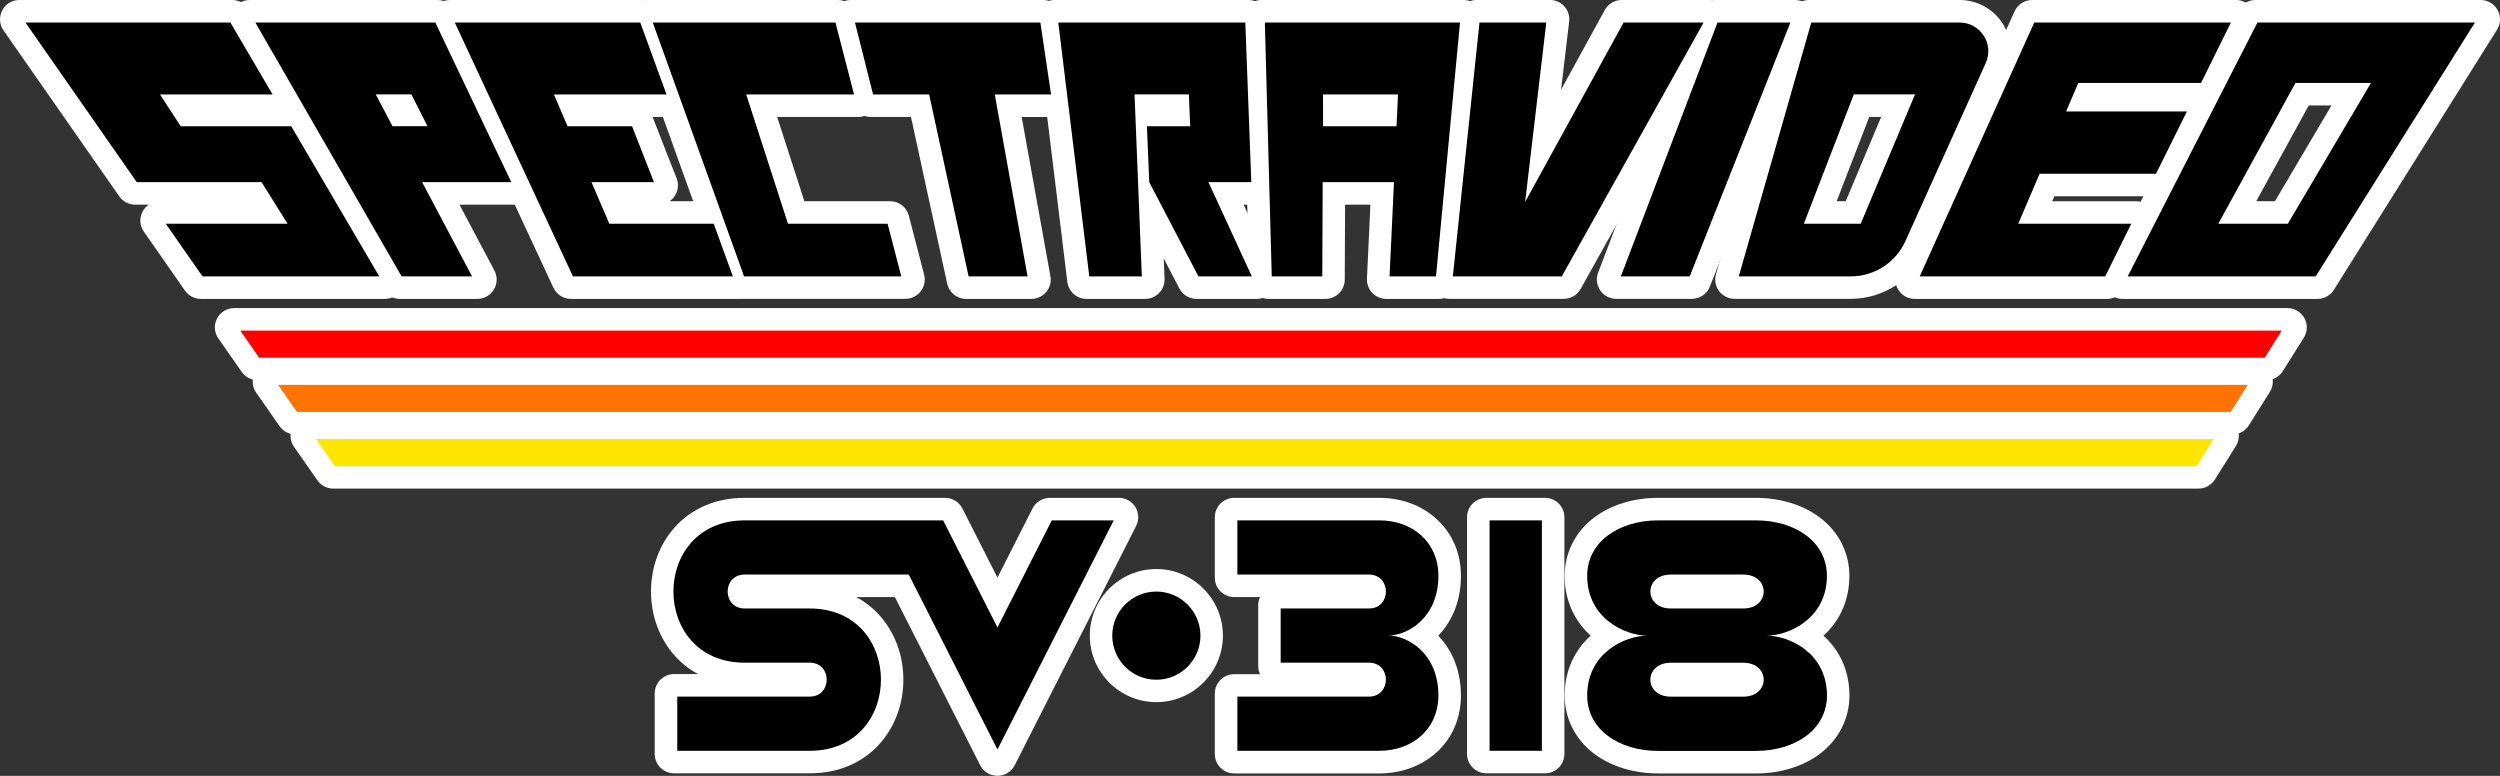 <?xml version="1.0" encoding="utf-8"?>
<!-- Generator: Adobe Illustrator 26.4.1, SVG Export Plug-In . SVG Version: 6.00 Build 0)  -->
<svg version="1.1" id="Layer_1" xmlns="http://www.w3.org/2000/svg" xmlns:xlink="http://www.w3.org/1999/xlink" x="0px" y="0px"
	 viewBox="0 0 3839 1191.4" style="enable-background:new 0 0 3839 1191.4;" xml:space="preserve">
<rect x="0" y="0" width="3839" height="1191.4" fill="#333333" stroke="none"/>
<style type="text/css">
	.st0{fill:#FFFFFF;}
	.st1{fill:#191919;}
	.st2{fill:#1A1B1A;}
	.st3{fill:#1C1C1B;}
	.st4{fill:#1D1E1C;}
	.st5{fill:#1E201D;}
	.st6{fill:#20211F;}
	.st7{fill:#212320;}
	.st8{fill:#222521;}
	.st9{fill:#242622;}
	.st10{fill:#252823;}
	.st11{fill:#262A24;}
	.st12{fill:#282C25;}
	.st13{fill:#292D26;}
	.st14{fill:#2B2F28;}
	.st15{fill:#2C3129;}
	.st16{fill:#2D322A;}
	.st17{fill:#2F342B;}
	.st18{fill:#30362C;}
	.st19{fill:#31372D;}
	.st20{fill:#33392E;}
	.st21{fill:#343B2F;}
	.st22{fill:#353C30;}
	.st23{fill:#373E32;}
	.st24{fill:#384033;}
	.st25{fill:#394134;}
	.st26{fill:#3B4335;}
	.st27{fill:#3C4536;}
	.st28{fill:#3D4637;}
	.st29{fill:#3F4838;}
	.st30{fill:#404A39;}
	.st31{fill:#414B3B;}
	.st32{fill:#434D3C;}
	.st33{fill:#444F3D;}
	.st34{fill:#45513E;}
	.st35{fill:#47523F;}
	.st36{fill:#485440;}
	.st37{fill:#495641;}
	.st38{fill:#4B5742;}
	.st39{fill:#4C5944;}
	.st40{fill:#4E5B45;}
	.st41{fill:#4F5C46;}
	.st42{fill:#505E47;}
	.st43{fill:#526048;}
	.st44{fill:#536149;}
	.st45{fill:#54634A;}
	.st46{fill:#56654B;}
	.st47{fill:#57664C;}
	.st48{fill:#58684E;}
	.st49{fill:#5A6A4F;}
	.st50{fill:#5B6B50;}
	.st51{fill:#5C6D51;}
	.st52{fill:#5E6F52;}
	.st53{fill:#5F7153;}
	.st54{fill:#607254;}
	.st55{fill:#627455;}
	.st56{fill:#637657;}
	.st57{fill:#647758;}
	.st58{fill:#667959;}
	.st59{fill:#677B5A;}
	.st60{fill:#687C5B;}
	.st61{fill:#6A7E5C;}
	.st62{fill:#6B805D;}
	.st63{fill:#6C815E;}
	.st64{fill:#6E835F;}
	.st65{fill:#6F8561;}
	.st66{fill:#718662;}
	.st67{fill:#728863;}
	.st68{fill:#738A64;}
	.st69{fill:#758B65;}
	.st70{fill:#768D66;}
	.st71{fill:#778F67;}
	.st72{fill:#799168;}
	.st73{fill:#7A926A;}
	.st74{fill:#7B946B;}
	.st75{fill:#7D966C;}
	.st76{fill:#7E976D;}
	.st77{fill:#7F996E;}
	.st78{fill:#819B6F;}
	.st79{fill:#829C70;}
	.st80{fill:#839E71;}
	.st81{fill:#85A073;}
	.st82{fill:#86A174;}
	.st83{fill:#87A375;}
	.st84{fill:#89A576;}
	.st85{fill:#8AA677;}
	.st86{fill:#8BA878;}
	.st87{fill:#8DAA79;}
	.st88{fill:#8EAB7A;}
	.st89{fill:#8FAD7B;}
	.st90{fill:#91AF7D;}
	.st91{fill:#92B07E;}
	.st92{fill:#94B27F;}
	.st93{fill:#95B480;}
	.st94{fill:#96B681;}
	.st95{fill:#98B782;}
	.st96{fill:#99B983;}
	.st97{fill:#9ABB84;}
	.st98{fill:#9CBC86;}
	.st99{fill:#9DBE87;}
	.st100{fill:#9EC088;}
	.st101{fill:#A0C189;}
	.st102{fill:#A1C38A;}
	.st103{fill:#E6E6E6;}
	.st104{fill:#FF7300;}
	.st105{fill:#FF0000;}
	.st106{fill:#FFE600;}
	.st107{fill:url(#SVGID_1_);}
	.st108{fill:url(#SVGID_00000127012421111539267590000014931834835280676012_);}
	.st109{fill:url(#SVGID_00000007391035396466161020000015602039713053645478_);}
	.st110{fill:url(#SVGID_00000029016849830999645800000009574323520454000770_);}
	.st111{fill:url(#SVGID_00000032649819488900345690000017885580532543649677_);}
	.st112{fill:url(#SVGID_00000162310673278581346120000007199436649538803880_);}
	.st113{fill:#FF0C00;}
	.st114{fill:#FFFFFF;stroke:#FFFFFF;stroke-width:29.679;stroke-linecap:round;stroke-linejoin:round;stroke-miterlimit:10;}
	.st115{fill:url(#SVGID_00000035502270078676087990000007003884698789296041_);}
	.st116{fill:url(#SVGID_00000065041643026246130890000008158924035379926702_);}
	.st117{fill:url(#SVGID_00000001657445079528942890000003426177886888146061_);}
	.st118{fill:url(#SVGID_00000024722126432001339440000009326463337391145383_);}
	.st119{fill:url(#SVGID_00000153689292848907982640000006297097915655585922_);}
	.st120{fill:url(#SVGID_00000181087449229659851130000014668226760586913453_);}
	.st121{fill:#E5E4E6;}
	.st122{fill:#E4E3E6;}
	.st123{fill:#E3E1E7;}
	.st124{fill:#E1E0E7;}
	.st125{fill:#E0DEE7;}
	.st126{fill:#DFDDE7;}
	.st127{fill:#DEDBE8;}
	.st128{fill:#DDDAE8;}
	.st129{fill:#DCD8E8;}
	.st130{fill:#DBD7E8;}
	.st131{fill:#D9D5E9;}
	.st132{fill:#D8D4E9;}
	.st133{fill:#D7D2E9;}
	.st134{fill:#D6D1E9;}
	.st135{fill:#D5CFEA;}
	.st136{fill:#D4CEEA;}
	.st137{fill:#D3CCEA;}
	.st138{fill:#D2CBEA;}
	.st139{fill:#D0C9EB;}
	.st140{fill:#CFC8EB;}
	.st141{fill:#CEC6EB;}
	.st142{fill:#CDC5EB;}
	.st143{fill:#CCC3EC;}
	.st144{fill:#CBC2EC;}
	.st145{fill:#CAC0EC;}
	.st146{fill:#C8BFEC;}
	.st147{fill:#C7BDED;}
	.st148{fill:#C6BCED;}
	.st149{fill:#C5BAED;}
	.st150{fill:#C4B9ED;}
	.st151{fill:#C3B7EE;}
	.st152{fill:#C2B6EE;}
	.st153{fill:#C0B4EE;}
	.st154{fill:#BFB2EE;}
	.st155{fill:#BEB1EF;}
	.st156{fill:#BDAFEF;}
	.st157{fill:#BCAEEF;}
	.st158{fill:#BBACEF;}
	.st159{fill:#BAABF0;}
	.st160{fill:#B8A9F0;}
	.st161{fill:#B7A8F0;}
	.st162{fill:#B6A6F0;}
	.st163{fill:#B5A5F1;}
	.st164{fill:#B4A3F1;}
	.st165{fill:#B3A2F1;}
	.st166{fill:#B2A0F1;}
	.st167{fill:#B09FF2;}
	.st168{fill:#AF9DF2;}
	.st169{fill:#AE9CF2;}
	.st170{fill:#AD9AF2;}
	.st171{fill:#AC99F3;}
	.st172{fill:#AB97F3;}
	.st173{fill:#AA96F3;}
	.st174{fill:#A994F3;}
	.st175{fill:#A793F4;}
	.st176{fill:#A691F4;}
	.st177{fill:#A590F4;}
	.st178{fill:#A48EF4;}
	.st179{fill:#A38DF5;}
	.st180{fill:#A28BF5;}
	.st181{fill:#A18AF5;}
	.st182{fill:#9F88F5;}
	.st183{fill:#9E87F6;}
	.st184{fill:#9D85F6;}
	.st185{fill:#9C84F6;}
	.st186{fill:#9B82F6;}
	.st187{fill:#9A81F7;}
	.st188{fill:#997FF7;}
	.st189{fill:#977DF7;}
	.st190{fill:#967CF7;}
	.st191{fill:#957AF8;}
	.st192{fill:#9479F8;}
	.st193{fill:#9377F8;}
	.st194{fill:#9276F8;}
	.st195{fill:#9174F9;}
	.st196{fill:#8F73F9;}
	.st197{fill:#8E71F9;}
	.st198{fill:#8D70F9;}
	.st199{fill:#8C6EFA;}
	.st200{fill:#8B6DFA;}
	.st201{fill:#8A6BFA;}
	.st202{fill:#896AFA;}
	.st203{fill:#8768FB;}
	.st204{fill:#8667FB;}
	.st205{fill:#8565FB;}
	.st206{fill:#8464FB;}
	.st207{fill:#8362FC;}
	.st208{fill:#8261FC;}
	.st209{fill:#815FFC;}
	.st210{fill:#805EFC;}
	.st211{fill:#7E5CFD;}
	.st212{fill:#7D5BFD;}
	.st213{fill:#7C59FD;}
	.st214{fill:#7B58FD;}
	.st215{fill:#7A56FE;}
	.st216{fill:#7955FE;}
	.st217{fill:#7853FE;}
	.st218{fill:#7652FE;}
	.st219{fill:#7550FF;}
	.st220{fill:#744FFF;}
	.st221{fill:#734DFF;}
	.st222{fill:url(#SVGID_00000163048185730542820060000009977379820270007981_);}
	.st223{fill:url(#SVGID_00000159442300059433655240000016473537451802984613_);}
	.st224{fill:url(#SVGID_00000056398046005294305960000010794213896171329929_);}
	.st225{fill:url(#SVGID_00000170985484596055678370000011009938032282398110_);}
	.st226{fill:url(#SVGID_00000155855186456615576210000014208581793582693546_);}
	.st227{fill:url(#SVGID_00000147202602976191453520000006737171668365867922_);}
	.st228{fill:url(#SVGID_00000112604796593762683310000006964628429377447871_);}
	.st229{fill:url(#SVGID_00000183237757373790239210000017623090927253875097_);}
	.st230{fill:url(#SVGID_00000170267176814247108830000001749039562597346182_);}
	.st231{fill:url(#SVGID_00000138567706186232658650000007696138425497819541_);}
	.st232{fill:url(#SVGID_00000098925676456533970790000012082008232915632525_);}
	.st233{fill:url(#SVGID_00000140004329454892435870000015601136168462911660_);}
	.st234{fill:#FFFFFF;stroke:#FFFFFF;stroke-width:29.614;stroke-linecap:round;stroke-linejoin:round;stroke-miterlimit:10;}
</style>
<g>
	<g>
		<g>
			<g>
				<path class="st0" d="M1775.7,1063.4c-48.2,0-87.4-39.2-87.4-87.4c0-48.2,39.2-87.4,87.4-87.4c48.2,0,87.4,39.2,87.4,87.4
					C1863.1,1024.2,1823.8,1063.4,1775.7,1063.4z"/>
				<path class="st0" d="M1775.7,903.5c40,0,72.6,32.5,72.6,72.6c0,40-32.5,72.6-72.6,72.6c-40,0-72.6-32.5-72.6-72.6
					C1703.1,936,1735.6,903.5,1775.7,903.5 M1775.7,873.8c-56.4,0-102.2,45.9-102.2,102.2c0,56.4,45.9,102.2,102.2,102.2
					c56.4,0,102.2-45.9,102.2-102.2C1877.9,919.7,1832,873.8,1775.7,873.8L1775.7,873.8z"/>
			</g>
			<path class="st114" d="M1775.7,908.4c37.4,0,67.7,30.3,67.7,67.7c0,37.4-30.3,67.7-67.7,67.7c-37.4,0-67.7-30.3-67.7-67.7
				C1708,938.7,1738.3,908.4,1775.7,908.4 M1775.7,898.6c-42.7,0-77.5,34.7-77.5,77.5c0,42.7,34.7,77.5,77.5,77.5
				c42.7,0,77.5-34.7,77.5-77.5C1853.1,933.3,1818.4,898.6,1775.7,898.6L1775.7,898.6z"/>
		</g>
		<g>
			<g>
				<path class="st0" d="M1531.7,1176.5c-5.6,0-10.7-3.1-13.2-8.1L1383.3,902h-239.9c-6.3,0-6.3,4.4-6.3,6.3c0,2.1,0,6.3,6.3,6.3
					h100c39.6,0,73,14.1,96.7,40.8c20.8,23.4,32.3,54.8,32.3,88.2c0,33.5-11.5,64.8-32.3,88.2c-23.7,26.7-57.1,40.8-96.7,40.8
					h-208.4c-8.2,0-14.8-6.6-14.8-14.8v-93c0-8.2,6.6-14.8,14.8-14.8h208.4c6.3,0,6.3-4.4,6.3-6.3s0-6.3-6.3-6.3h-100
					c-39.6,0-73-14.1-96.7-40.8c-20.8-23.4-32.3-54.8-32.3-88.2c0-33.5,11.5-64.8,32.3-88.2c23.7-26.7,57.1-40.8,96.7-40.8h307.9
					c5.6,0,10.7,3.1,13.2,8.1l67.2,132.4l67.2-132.4c2.5-5,7.6-8.1,13.2-8.1h106.1c5.2,0,9.9,2.7,12.6,7.1c2.7,4.4,2.9,9.9,0.6,14.5
					l-186.5,367.5C1542.4,1173.4,1537.3,1176.5,1531.7,1176.5z"/>
				<path class="st0" d="M1718.2,794.2L1718.2,794.2 M1718.2,794.2l-186.5,367.5l-139.3-274.5h-249c-10.5,0-21.2,6.5-21.2,21.2
					c0,14.6,10.6,21.2,21.2,21.2h100c35.2,0,64.8,12.4,85.6,35.8c18.4,20.7,28.6,48.5,28.6,78.4c0,29.8-10.1,57.7-28.6,78.4
					c-20.8,23.4-50.4,35.8-85.6,35.8h-208.4v-93h208.4c10.5,0,21.2-6.5,21.2-21.2c0-14.6-10.6-21.2-21.2-21.2h-100
					c-35.2,0-64.8-12.4-85.6-35.8c-18.4-20.7-28.6-48.5-28.6-78.4c0-29.8,10.1-57.7,28.6-78.4c20.8-23.4,50.4-35.8,85.6-35.8h307.9
					l80.4,158.5l80.4-158.5H1718.2 M1718.2,764.5L1718.2,764.5h-106.1c-11.2,0-21.4,6.3-26.5,16.2l-53.9,106.3l-53.9-106.3
					c-5.1-10-15.3-16.2-26.5-16.2h-307.9c-21.5,0-41.5,3.8-59.6,11.4c-18.6,7.8-34.8,19.3-48.1,34.3c-23.2,26.2-36,61-36,98.1
					c0,37.1,12.8,71.9,36,98.1c10.4,11.7,22.6,21.4,36.3,28.7h-36.9c-16.4,0-29.7,13.3-29.7,29.7v93c0,16.4,13.3,29.7,29.7,29.7
					h208.4c21.5,0,41.5-3.8,59.6-11.4c18.6-7.8,34.8-19.3,48.1-34.3c23.2-26.2,36-61,36-98.1c0-37.1-12.8-71.9-36-98.1
					c-10.4-11.7-22.6-21.4-36.3-28.7h59.3l131,258.2c5.1,10,15.3,16.2,26.5,16.2c11.2,0,21.4-6.3,26.5-16.2l186.2-366.9
					c2.2-4.2,3.5-9,3.5-14C1747.9,777.8,1734.6,764.5,1718.2,764.5L1718.2,764.5z M1718.2,823.9L1718.2,823.9L1718.2,823.9
					L1718.2,823.9z"/>
			</g>
			<path class="st114" d="M1710.2,799.1l-138.7,273.4l-39.8,78.4l-47.5-93.7l-88.7-174.9H1311h-22.6h-145c-34.8,0-34.8,52.1,0,52.1
				h100c145.7,0,145.7,218.5,0,218.5H1040v-83.2h203.5c34.8,0,34.8-52.1,0-52.1h-100c-145.7,0-145.7-218.5,0-218.5h139.2h22.6h143.1
				l83.4,164.4l83.4-164.4H1710.2 M1726.2,789.3h-16h-95.1h-6l-2.7,5.4l-74.7,147.2L1457,794.7l-2.7-5.4h-6h-143.1h-22.6h-139.2
				c-36.6,0-67.5,12.9-89.3,37.4c-19.2,21.6-29.8,50.6-29.8,81.6s10.6,60,29.8,81.6c21.8,24.5,52.6,37.4,89.3,37.4h100
				c5.2,0,9.4,1.6,12.2,4.9c2.6,2.9,4,7.1,4,11.4c0,7.5-4.3,16.3-16.3,16.3H1040h-9.8v9.8v83.2v9.8h9.8h203.5
				c36.6,0,67.5-12.9,89.3-37.4c19.2-21.6,29.8-50.6,29.8-81.6c0-31-10.6-60-29.8-81.6c-21.8-24.5-52.6-37.4-89.3-37.4h-100
				c-12,0-16.3-8.8-16.3-16.3c0-7.5,4.3-16.3,16.3-16.3h145h22.6h78.4l86,169.5l47.5,93.7l8.7,17.2l8.7-17.2l39.8-78.4l138.7-273.4
				L1726.2,789.3L1726.2,789.3z"/>
		</g>
		<g>
			<g>
				<path class="st0" d="M1895.2,1172.7c-8.2,0-14.8-6.6-14.8-14.8v-93c0-8.2,6.6-14.8,14.8-14.8h206.9c6.3,0,6.3-4.4,6.3-6.3
					c0-1.9,0-6.3-6.3-6.3h-140.4c-8.2,0-14.8-6.6-14.8-14.8v-93c0-8.2,6.6-14.8,14.8-14.8h140.4c2.3,0,3.9-0.5,4.8-1.5
					c1-1.1,1.5-2.8,1.5-4.8c0-6.3-4.4-6.3-6.3-6.3h-206.9c-8.2,0-14.8-6.6-14.8-14.8v-93c0-8.2,6.6-14.8,14.8-14.8h223.2
					c29.6,0,56.9,9.9,77,27.9c21.7,19.4,33.2,46,33.2,76.9c0,43.5-18.4,70.1-33.9,84.7c-2.7,2.5-5.5,4.9-8.3,7.1
					c2.9,2.2,5.7,4.6,8.3,7.1c15.4,14.6,33.9,41.2,33.9,84.7c0,30.9-11.5,57.5-33.2,76.9c-20.1,18-47.4,27.9-77,27.9H1895.2z"/>
				<path class="st0" d="M2118.4,794.2c25.9,0,49.7,8.6,67.1,24.1c18.5,16.6,28.2,39.3,28.2,65.9c0,38.3-15.9,61.3-29.2,74
					c-9,8.5-18.9,14.3-28.3,17.9c9.3,3.6,19.2,9.3,28.3,17.9c13.3,12.6,29.2,35.7,29.2,74c0,26.5-9.8,49.3-28.2,65.9
					c-17.3,15.5-41.2,24.1-67.1,24.1h-223.2v-93h206.9c10.5,0,21.2-6.5,21.2-21.2c0-14.6-10.6-21.2-21.2-21.2h-140.4v-93h140.4
					c6.6,0,12.1-2.2,15.9-6.5c3.4-3.8,5.3-9,5.3-14.7c0-10.5-6.5-21.2-21.2-21.2h-206.9v-93H2118.4 M2118.4,764.5h-223.2
					c-16.4,0-29.7,13.3-29.7,29.7v93c0,16.4,13.3,29.7,29.7,29.7h39.7c-1.8,3.8-2.8,8.1-2.8,12.7v93c0,4.5,1,8.8,2.8,12.7h-39.7
					c-16.4,0-29.7,13.3-29.7,29.7v93c0,16.4,13.3,29.7,29.7,29.7h223.2c33.2,0,64.1-11.3,86.9-31.7c12.4-11.1,22-24.5,28.5-39.6
					c6.4-14.8,9.6-31.1,9.6-48.4c0-21.6-4.2-41.4-12.4-59.1c-5.7-12.2-13.2-23.2-22.4-32.7c9.2-9.5,16.7-20.5,22.4-32.7
					c8.2-17.7,12.4-37.6,12.4-59.1c0-17.2-3.2-33.5-9.6-48.4c-6.5-15.1-16.1-28.5-28.5-39.6C2182.5,775.8,2151.6,764.5,2118.4,764.5
					L2118.4,764.5z"/>
			</g>
			<path class="st114" d="M2118.4,799.1c49.6,0,90.4,32.6,90.4,85.1c0,65.3-48.2,91.9-76.8,91.9c28.6,0,76.8,26.6,76.8,91.9
				c0,52.5-40.8,85.1-90.4,85.1c-4.7,0-218.3,0-218.3,0v-83.2h202c34.8,0,34.8-52.1,0-52.1c-12.1,0-135.5,0-135.5,0v-83.2
				c0,0,116.5,0,135.5,0c34.8,0,34.8-52.1,0-52.1h-202v-83.2C1900.1,799.1,2116.5,799.1,2118.4,799.1 M2118.4,789.3h-218.3h-9.8v9.8
				v83.2v9.8h9.8h202c12,0,16.3,8.8,16.3,16.3c0,7.5-4.3,16.3-16.3,16.3h-135.5h-9.8v9.8v83.2v9.8h9.8h135.5c5.2,0,9.4,1.6,12.2,4.9
				c2.6,2.9,4,7,4,11.4c0,7.5-4.3,16.3-16.3,16.3h-202h-9.8v9.8v83.2v9.8h9.8h218.3c27.1,0,52.1-9,70.3-25.3
				c9.4-8.5,16.8-18.6,21.9-30.1c5.3-12,8-25.3,8-39.4c0-40-16.7-64.2-30.8-77.5c-6-5.7-12.8-10.5-19.9-14.3
				c7.2-3.8,14-8.7,19.9-14.3c14-13.3,30.8-37.5,30.8-77.5c0-14.1-2.7-27.4-8-39.4c-5.1-11.5-12.4-21.7-21.9-30.1
				C2170.5,798.3,2145.5,789.3,2118.4,789.3L2118.4,789.3z"/>
		</g>
		<g>
			<g>
				<path class="st0" d="M2546.2,1172.7c-34,0-65.4-9.5-88.6-26.8c-25.8-19.2-40-46.9-40-78c0-44.5,22.2-71.3,40.9-85.9
					c2.7-2.1,5.4-4.1,8.2-5.9c-2.8-1.9-5.6-3.8-8.2-5.9c-18.7-14.7-40.9-41.5-40.9-85.9c0-31.1,14.2-58.9,40-78
					c23.2-17.3,54.6-26.8,88.6-26.8h150.3c34,0,65.4,9.5,88.6,26.8c25.8,19.2,40,46.9,40,78c0,44.5-22.2,71.3-40.9,85.9
					c-2.7,2.1-5.4,4.1-8.2,5.9c2.8,1.9,5.6,3.8,8.2,5.9c18.7,14.7,40.9,41.5,40.9,85.9c0,31.1-14.2,58.9-40,78
					c-23.2,17.3-54.6,26.8-88.6,26.8H2546.2z M2565.7,1037.4c-7.1,0-11.7,2.5-11.7,6.3c0,3.8,4.6,6.3,11.7,6.3h111.2
					c7.1,0,11.7-2.5,11.7-6.3c0-3.8-4.6-6.3-11.7-6.3H2565.7z M2565.7,902c-7.1,0-11.7,2.5-11.7,6.3c0,3.8,4.6,6.3,11.7,6.3h111.2
					c7.1,0,11.7-2.5,11.7-6.3c0-3.8-4.6-6.3-11.7-6.3H2565.7z"/>
				<path class="st0" d="M2696.5,794.2c30.8,0,59.1,8.5,79.8,23.8c21.9,16.3,34,39.8,34,66.1c0,38.5-19.2,61.6-35.2,74.3
					c-10.7,8.4-22.3,14-33.3,17.6c11,3.5,22.6,9.2,33.3,17.6c16.1,12.6,35.2,35.8,35.2,74.3c0,26.3-12.1,49.8-34,66.1
					c-20.6,15.4-49,23.8-79.8,23.8h-150.3c-30.8,0-59.1-8.5-79.8-23.8c-21.9-16.3-34-39.8-34-66.1c0-38.5,19.2-61.6,35.2-74.3
					c10.7-8.4,22.3-14,33.3-17.6c-11-3.5-22.6-9.2-33.3-17.6c-16.1-12.6-35.2-35.8-35.2-74.3c0-26.3,12.1-49.8,34-66.1
					c20.6-15.4,49-23.8,79.8-23.8H2696.5 M2565.7,929.5h111.2c18.2,0,26.5-11,26.5-21.2c0-10.2-8.3-21.2-26.5-21.2h-111.2
					c-18.2,0-26.5,11-26.5,21.2C2539.2,918.6,2547.5,929.5,2565.7,929.5 M2565.7,1064.9h111.2c18.2,0,26.5-11,26.5-21.2
					c0-10.2-8.3-21.2-26.5-21.2h-111.2c-18.2,0-26.5,11-26.5,21.2C2539.2,1053.9,2547.5,1064.9,2565.7,1064.9 M2696.5,764.5h-150.3
					c-37.1,0-71.8,10.5-97.5,29.7c-14.6,10.9-26,24.2-33.9,39.6c-8,15.6-12.1,32.5-12.1,50.4c0,22.4,5.2,43.1,15.4,61.3
					c6.4,11.4,14.5,21.6,24.4,30.6c-9.9,8.9-18,19.2-24.4,30.6c-10.2,18.2-15.4,38.9-15.4,61.3c0,17.9,4.1,34.8,12.1,50.4
					c7.9,15.4,19.3,28.7,33.9,39.6c25.7,19.1,60.3,29.7,97.5,29.7h150.3c37.1,0,71.8-10.5,97.5-29.7c14.6-10.9,26-24.2,33.9-39.6
					c8-15.6,12.1-32.5,12.1-50.4c0-22.4-5.2-43.1-15.4-61.3c-6.4-11.4-14.5-21.6-24.4-30.6c9.9-8.9,18-19.2,24.4-30.6
					c10.2-18.2,15.3-38.9,15.3-61.3c0-17.9-4.1-34.8-12.1-50.4c-7.9-15.4-19.3-28.7-33.9-39.6
					C2768.3,775.1,2733.6,764.5,2696.5,764.5L2696.5,764.5z"/>
			</g>
			<path class="st114" d="M2696.5,799.1c59.7,0,108.9,32.6,108.9,85.1c0,65.3-58.1,91.9-92.5,91.9c34.4,0,92.5,26.6,92.5,91.9
				c0,52.5-49.1,85.1-108.9,85.1c-6.2,0-14,0-21.7,0h-19.4h-68.3h-21.4c-7,0-14,0-19.6,0c-59.7,0-108.9-32.6-108.9-85.1
				c0-65.3,58.1-91.9,92.5-91.9c-34.4,0-92.5-26.6-92.5-91.9c0-52.5,49.1-85.1,108.9-85.1C2555.6,799.1,2690.3,799.1,2696.5,799.1
				 M2565.7,934.4c7.9,0,100.7,0,111.2,0c41.9,0,41.9-52.1,0-52.1c0,0-105,0-111.2,0C2523.9,882.3,2523.9,934.4,2565.7,934.4
				 M2565.7,1069.8h111.2c41.9,0,41.9-52.1,0-52.1c-5.7,0-102.4,0-111.2,0C2523.9,1017.6,2523.9,1069.8,2565.7,1069.8 M2696.5,789.3
				h-150.3c-31.9,0-61.2,8.8-82.7,24.8c-11.3,8.4-20.1,18.5-26.2,30c-6.5,12.2-9.8,25.7-9.8,40c0,40.5,20.2,64.8,37.1,78.1
				c7.3,5.7,15,10.3,22.8,13.7c-7.7,3.5-15.5,8-22.8,13.7c-16.9,13.3-37.1,37.7-37.1,78.1c0,14.4,3.3,27.8,9.8,40
				c6.1,11.5,14.9,21.6,26.2,30c21.5,16,50.8,24.8,82.7,24.8h19.6h21.4h68.3h19.4h21.7c31.9,0,61.2-8.8,82.7-24.8
				c11.3-8.4,20.1-18.5,26.2-30c6.5-12.2,9.8-25.7,9.8-40c0-40.5-20.2-64.8-37.1-78.1c-7.3-5.7-15-10.3-22.8-13.7
				c7.7-3.5,15.5-8,22.8-13.7c16.9-13.3,37.1-37.7,37.1-78.1c0-14.4-3.3-27.8-9.8-40c-6.1-11.5-14.9-21.6-26.2-30
				C2757.7,798.1,2728.3,789.3,2696.5,789.3L2696.5,789.3z M2565.7,924.6c-14.9,0-21.6-8.2-21.6-16.3c0-8.1,6.7-16.3,21.6-16.3
				h111.2c14.9,0,21.6,8.2,21.6,16.3c0,8.1-6.7,16.3-21.6,16.3H2565.7L2565.7,924.6z M2565.7,1060c-14.9,0-21.6-8.2-21.6-16.3
				c0-8.1,6.7-16.3,21.6-16.3h111.2c7.2,0,13,1.9,16.9,5.5c3.1,2.9,4.7,6.7,4.7,10.8c0,8.1-6.7,16.3-21.6,16.3H2565.7L2565.7,1060z"
				/>
		</g>
		<g>
			<g>
				<path class="st0" d="M2282.5,1172.7c-8.2,0-14.8-6.6-14.8-14.8V794.2c0-8.2,6.6-14.8,14.8-14.8h90.1c8.2,0,14.8,6.6,14.8,14.8
					v363.6c0,8.2-6.6,14.8-14.8,14.8H2282.5z"/>
				<path class="st0" d="M2372.6,794.2v363.6h-90.1V794.2H2372.6 M2372.6,764.5h-90.1c-16.4,0-29.7,13.3-29.7,29.7v363.6
					c0,16.4,13.3,29.7,29.7,29.7h90.1c16.4,0,29.7-13.3,29.7-29.7V794.2C2402.3,777.8,2389,764.5,2372.6,764.5L2372.6,764.5z"/>
			</g>
			<path class="st114" d="M2367.7,799.1v353.8h-80.3V799.1H2367.7 M2377.5,789.3h-9.8h-80.3h-9.8v9.8v353.8v9.8h9.8h80.3h9.8v-9.8
				V799.1V789.3L2377.5,789.3z"/>
		</g>
		<g>
			<g>
				<path class="st0" d="M613.8,444.2c-5.3,0-10.2-2.8-12.9-7.4L370.8,37.1c-2.6-4.6-2.6-10.2,0-14.8c2.7-4.6,7.5-7.4,12.8-7.4
					h287.9c5.7,0,10.9,3.3,13.4,8.5l121.3,254.9c2.2,4.6,1.9,10-0.9,14.3c-2.7,4.3-7.5,6.9-12.5,6.9H681l65.1,122.9
					c2.4,4.6,2.3,10.1-0.4,14.6c-2.7,4.5-7.5,7.2-12.7,7.2H613.8z M624.4,174.2l-4.8-9.4h-9.9l5,9.4H624.4z"/>
				<path class="st0" d="M671.6,29.7l121.3,254.9H656.3L733,429.3H613.8L383.6,29.7H671.6 M605.8,189h42.8l-19.8-39h-43.6L605.8,189
					 M671.6,0H383.6c-10.6,0-20.4,5.7-25.7,14.8c-5.3,9.2-5.3,20.5,0,29.7l230.2,399.6c5.3,9.2,15.1,14.9,25.7,14.9H733
					c10.4,0,20.1-5.5,25.4-14.4c5.4-8.9,5.7-20,0.8-29.2l-53.6-101.1h87.2c10.2,0,19.7-5.2,25.1-13.8c5.4-8.6,6.1-19.4,1.7-28.6
					L698.4,16.9C693.4,6.6,683,0,671.6,0L671.6,0z"/>
			</g>
			<path class="st114" d="M668.5,34.6l116.6,245.1H648.2l76.7,144.7H616.7L392.1,34.6H668.5 M602.8,193.9h53.7L631.7,145H577
				L602.8,193.9 M674.7,24.8h-6.2H392.1h-17l8.5,14.7l224.6,389.8l2.8,4.9h5.7h108.2h16.3l-7.6-14.4l-69.1-130.3h120.6h15.5l-6.7-14
				L677.3,30.4L674.7,24.8L674.7,24.8z M593.3,154.8h32.5l14.8,29.2h-31.8L593.3,154.8L593.3,154.8z"/>
		</g>
		<g>
			<g>
				<path class="st0" d="M2128.7,444.2c-4.1,0-7.9-1.7-10.7-4.6c-2.8-2.9-4.3-6.9-4.1-10.9l6-129.2h-69.2l-0.6,129.9
					c0,8.2-6.7,14.8-14.8,14.8h-87.2c-8,0-14.6-6.4-14.8-14.4l-10.9-399.6c-0.1-4,1.4-7.9,4.2-10.8c2.8-2.9,6.6-4.5,10.6-4.5h310.1
					c4.2,0,8.2,1.8,11,4.9c2.8,3.1,4.2,7.2,3.8,11.4l-37.8,399.6c-0.7,7.6-7.1,13.4-14.8,13.4H2128.7z M2125.8,174.2l0.4-9.4h-74.8
					l0,9.4H2125.8z"/>
				<path class="st0" d="M2247.3,29.7l-37.8,399.6h-80.9l6.8-144.7h-99.5l-0.6,144.7h-87.2l-10.9-399.6H2247.3 M2141.8,149.9h-105.2
					l0,39h103.3L2141.8,149.9 M2247.3,0h-310.1c-8,0-15.7,3.2-21.3,9c-5.6,5.7-8.6,13.5-8.4,21.5l10.9,399.6
					c0.4,16.1,13.6,28.9,29.7,28.9h87.2c16.3,0,29.6-13.2,29.7-29.5l0.5-115.2h38.9l-5.3,113.6c-0.4,8.1,2.6,16,8.2,21.9
					c5.6,5.9,13.4,9.2,21.5,9.2h80.9c15.3,0,28.1-11.6,29.5-26.9l37.8-399.6c0.8-8.3-2-16.6-7.6-22.8C2263.7,3.5,2255.7,0,2247.3,0
					L2247.3,0z M2247.3,59.4L2247.3,59.4L2247.3,59.4L2247.3,59.4z"/>
			</g>
			<path class="st114" d="M2242,34.6l-36.8,389.8h-71.3l6.8-144.7h-109.5l-0.6,144.7h-77.6l-10.6-389.8H2242 M2031.7,193.9h112.9
				l2.3-48.8h-115.2L2031.7,193.9 M2252.7,24.8H2242h-299.7h-10.1l0.3,10.1l10.6,389.8l0.3,9.5h9.5h77.6h9.8l0-9.8l0.6-135h89.5
				l-6.3,134.5l-0.5,10.3h10.3h71.3h8.9l0.8-8.9l36.8-389.8L2252.7,24.8L2252.7,24.8z M2041.5,154.8h95.1l-1.4,29.2h-93.7
				L2041.5,154.8L2041.5,154.8z"/>
		</g>
		<g>
			<g>
				<path class="st0" d="M2663.7,444.2c-4.7,0-9-2.2-11.8-5.9c-2.8-3.7-3.7-8.5-2.4-13l114.1-399.6c1.8-6.4,7.6-10.8,14.3-10.8
					h231.4c21.8,0,41.8,10.9,53.6,29.2c11.8,18.3,13.5,41,4.6,60.9l-123.4,273.5c-18,39.9-58,65.7-101.8,65.7H2663.7z M2844.2,323.9
					l66.8-159.1h-50.8l-61.4,159.1H2844.2z"/>
				<path class="st0" d="M3009.1,29.7c16.7,0,32.1,8.4,41.1,22.4c9.1,14,10.4,31.5,3.5,46.7l-123.4,273.5
					c-15.6,34.6-50.3,57-88.3,57h-178.5l114.1-399.6H3009.1 M2933.3,149.9H2850l-72.9,188.8h77L2933.3,149.9 M3009.1,0h-231.4
					c-13.3,0-24.9,8.8-28.5,21.5l-114.1,399.6c-2.6,9-0.8,18.6,4.8,26c5.6,7.4,14.4,11.8,23.7,11.8h178.5
					c49.6,0,94.9-29.2,115.3-74.5L3080.8,111c11-24.5,8.9-52.5-5.6-75C3060.7,13.5,3036,0,3009.1,0L3009.1,0z M2870.4,179.6h18.3
					L2834.3,309h-13.9L2870.4,179.6L2870.4,179.6z"/>
			</g>
			<path class="st114" d="M3009.1,34.6c32,0,53.3,33,40.2,62.2l-123.4,273.5c-14.9,32.9-47.7,54.1-83.8,54.1h-172l111.3-389.8
				H3009.1 M2770,343.6h87.4l83.4-198.6h-94L2770,343.6 M3009.1,24.8h-227.7h-7.4l-2,7.1l-111.3,389.8l-3.6,12.5h13h172
				c39.9,0,76.3-23.5,92.7-59.9l123.4-273.5c7.6-16.7,6.1-36-3.9-51.4C3044.4,34,3027.5,24.8,3009.1,24.8L3009.1,24.8z
				 M2853.4,154.8h72.6l-75.2,179h-66.6L2853.4,154.8L2853.4,154.8z"/>
		</g>
		<g>
			<g>
				<path class="st0" d="M3259.2,444.2c-5.2,0-10-2.7-12.7-7.1c-2.7-4.4-2.9-9.9-0.6-14.5l204.2-399.6c2.5-5,7.6-8.1,13.2-8.1h345.8
					c5.4,0,10.4,2.9,13,7.7c2.6,4.7,2.5,10.5-0.4,15.1l-250.6,399.6c-2.7,4.3-7.5,7-12.6,7H3259.2z M3501.9,323.9l104.3-176.8h-69.7
					l-96.9,176.8H3501.9z"/>
				<path class="st0" d="M3809.3,29.7l-250.6,399.6h-299.5l204.2-399.6H3809.3 M3632.2,132.3h-104.5l-113.1,206.4h95.8L3632.2,132.3
					 M3809.3,0h-345.8c-11.1,0-21.4,6.2-26.4,16.2l-204.2,399.6c-4.7,9.2-4.3,20.2,1.1,29c5.4,8.8,15,14.2,25.3,14.2h299.5
					c10.2,0,19.7-5.3,25.1-13.9l250.6-399.6c5.7-9.1,6.1-20.7,0.8-30.1C3830.1,5.9,3820.1,0,3809.3,0L3809.3,0z M3809.3,59.4
					L3809.3,59.4L3809.3,59.4L3809.3,59.4z M3545.3,162h34.9L3493.4,309h-28.7L3545.3,162L3545.3,162z"/>
			</g>
			<path class="st114" d="M3800.5,34.6L3556,424.4h-288.7l199.2-389.8H3800.5 M3406.3,343.6h106.8l127.6-216.2h-116L3406.3,343.6
				 M3818.2,24.8h-17.7h-334h-6l-2.7,5.3L3258.5,420l-7.3,14.3h16H3556h5.4l2.9-4.6l244.5-389.8L3818.2,24.8L3818.2,24.8z
				 M3530.6,137.2h93l-116,196.6h-84.7L3530.6,137.2L3530.6,137.2z"/>
		</g>
		<g>
			<g>
				<path class="st0" d="M876.7,444.2c-5.8,0-11-3.3-13.5-8.6L677.3,35.9c-2.1-4.6-1.8-10,0.9-14.2c2.7-4.3,7.4-6.9,12.5-6.9h295.8
					c6.2,0,11.8,3.9,13.9,9.8l43.9,120.3c1.7,4.6,1,9.6-1.8,13.6c-2.8,4-7.3,6.3-12.2,6.3H880.6l4,9.4h89.3c6.1,0,11.6,3.7,13.8,9.4
					l37.4,95.6c1.8,4.6,1.2,9.7-1.6,13.8c-2.8,4.1-7.4,6.5-12.3,6.5h-73.1l10.5,24.4h150.7c6.2,0,11.8,3.9,13.9,9.8l33.1,90.6
					c1.7,4.6,1,9.6-1.8,13.6c-2.8,4-7.3,6.3-12.2,6.3H876.7z"/>
				<path class="st0" d="M986.6,29.7l43.9,120.3H858.1l16.7,39h99.1l37.4,95.6h-95.6l23.2,54.1h160.5l33.1,90.6H876.7L690.8,29.7
					H986.6 M986.6,0H690.8c-10.1,0-19.6,5.2-25,13.7c-5.5,8.5-6.2,19.3-1.9,28.5l185.9,399.6c4.9,10.5,15.4,17.2,26.9,17.2h255.8
					c9.7,0,18.8-4.7,24.3-12.7c5.6-7.9,6.9-18.1,3.6-27.2l-33.1-90.6c-4.3-11.7-15.4-19.5-27.9-19.5h-71.2c3-2,5.6-4.6,7.7-7.7
					c5.5-8.1,6.7-18.4,3.1-27.5l-36.9-94.2h28.4c9.7,0,18.8-4.7,24.3-12.7c5.6-7.9,6.9-18.1,3.6-27.2l-43.9-120.3
					C1010.2,7.8,999.1,0,986.6,0L986.6,0z"/>
			</g>
			<path class="st114" d="M983.2,34.6l40.3,110.5H850.6l20.9,48.8h99l33.6,85.8h-95.8l27.4,63.9H1096l29.5,80.8H879.8L698.4,34.6
				H983.2 M990,24.8h-6.9H698.4h-15.4l6.5,13.9l181.4,389.8l2.6,5.7h6.2h245.6h14l-4.8-13.2l-29.5-80.8l-2.3-6.4h-6.9H942.2
				l-19-44.3h81h14.4l-5.2-13.4l-33.6-85.8l-2.4-6.2h-6.7H878l-12.5-29.2h158h14l-4.8-13.2L992.4,31.2L990,24.8L990,24.8z"/>
		</g>
		<g>
			<g>
				<path class="st0" d="M308.4,444.2c-4.9,0-9.4-2.4-12.2-6.4L233,347.2c-3.2-4.5-3.5-10.5-1-15.4c2.6-4.9,7.6-8,13.2-8H406
					l-15.2-24.4H207.5c-4.9,0-9.4-2.4-12.2-6.4L17.5,38.2c-3.2-4.5-3.5-10.5-1-15.4c2.6-4.9,7.6-8,13.2-8h326.9
					c5.3,0,10.1,2.8,12.8,7.3l70.5,120.3c2.7,4.6,2.7,10.3,0.1,14.9s-7.6,7.5-12.9,7.5h-145l6.1,9.4H450c5.3,0,10.1,2.8,12.8,7.3
					l141,240.3c2.7,4.6,2.7,10.3,0.1,14.9c-2.6,4.6-7.6,7.5-12.9,7.5H308.4z"/>
				<path class="st0" d="M356.6,29.7l70.5,120.3H254.8l25.4,39H450l141,240.3H308.4l-63.2-90.6h187.5L399,284.6H207.5L29.7,29.7
					H356.6 M356.6,0H29.7C18.6,0,8.5,6.1,3.4,16c-5.1,9.8-4.4,21.6,2,30.7l177.8,254.9c5.6,8,14.6,12.7,24.3,12.7h20.9
					c-3.9,2.7-7.2,6.3-9.5,10.7c-5.1,9.8-4.4,21.6,2,30.7l63.2,90.6c5.6,8,14.6,12.7,24.3,12.7H591c10.6,0,20.5-5.7,25.8-14.9
					s5.2-20.6-0.2-29.8L475.6,174c-4.5-7.6-12-12.7-20.5-14.2c2.9-8.1,2-17.2-2.4-24.8L382.2,14.7C376.8,5.6,367.1,0,356.6,0
					L356.6,0z"/>
			</g>
			<path class="st114" d="M353.8,34.6l64.8,110.5H245.7l31.7,48.8h169.7l135.2,230.5H310.9l-56.3-80.8h187l-39.8-63.9H210L39.1,34.6
				H353.8 M359.4,24.8h-5.6H39.1H20.3L31,40.2l171,245.1l2.9,4.2h5.1h186.3l27.6,44.3H254.6h-18.8l10.7,15.4l56.3,80.8l2.9,4.2h5.1
				h271.5h17.1l-8.7-14.8L455.7,188.9l-2.8-4.8h-5.6H282.8l-19-29.2h154.8h17.1l-8.7-14.8L362.2,29.6L359.4,24.8L359.4,24.8z"/>
		</g>
		<g>
			<g>
				<path class="st0" d="M1139.2,444.2c-6.3,0-11.8-3.9-14-9.8L981.5,34.7c-1.6-4.5-1-9.6,1.8-13.6c2.8-4,7.3-6.3,12.1-6.3h291.2
					c6.8,0,12.7,4.6,14.4,11.1l31.2,120.3c1.2,4.4,0.2,9.2-2.6,12.8c-2.8,3.6-7.1,5.8-11.7,5.8H1173l51.3,159.1h142.5
					c6.8,0,12.7,4.6,14.4,11.1l23.5,90.6c1.2,4.4,0.2,9.2-2.6,12.8c-2.8,3.6-7.1,5.8-11.7,5.8H1139.2z"/>
				<path class="st0" d="M1286.7,29.7l31.2,120.3h-165.2l60.9,188.8h153.3l23.5,90.6h-251.1L995.5,29.7H1286.7 M1286.7,0H995.5
					c-9.7,0-18.7,4.7-24.3,12.6c-5.6,7.9-6.9,18-3.6,27.1l143.7,399.6c4.2,11.8,15.4,19.6,27.9,19.6h251.1c9.2,0,17.9-4.3,23.5-11.5
					s7.6-16.7,5.3-25.6l-23.5-90.6c-3.4-13.1-15.2-22.2-28.7-22.2h-131.7l-41.8-129.4h124.5c9.2,0,17.9-4.3,23.5-11.5
					c5.6-7.3,7.6-16.7,5.3-25.6l-31.2-120.3C1312,9.1,1300.2,0,1286.7,0L1286.7,0z"/>
			</g>
			<path class="st114" d="M1282.9,34.6l28.7,110.5h-165.6l64.1,198.6H1363l21,80.8h-241.4L1002.4,34.6H1282.9 M1290.5,24.8h-7.6
				h-280.5h-13.9l4.7,13.1l140.2,389.8l2.3,6.5h6.9H1384h12.7l-3.2-12.3l-21-80.8l-1.9-7.3h-7.6h-145.9l-57.8-179h152.2h12.7
				l-3.2-12.3l-28.7-110.5L1290.5,24.8L1290.5,24.8z"/>
		</g>
		<g>
			<g>
				<path class="st0" d="M1483.5,444.2c-7,0-13-4.9-14.5-11.7l-58.1-267.7h-74c-6.8,0-12.7-4.6-14.4-11.2l-30.3-120.3
					c-1.1-4.4-0.1-9.1,2.7-12.7c2.8-3.6,7.1-5.7,11.7-5.7h295.2c7.4,0,13.6,5.4,14.7,12.7l17.9,120.3c0.6,4.3-0.6,8.6-3.4,11.9
					c-2.8,3.3-6.9,5.1-11.2,5.1h-68.5l47.2,261.9c0.8,4.3-0.4,8.8-3.2,12.1c-2.8,3.4-7,5.3-11.4,5.3H1483.5z"/>
				<path class="st0" d="M1601.8,29.7l17.9,120.3h-86.2l50.4,279.4h-100.3l-60.7-279.4h-85.9l-30.3-120.3H1601.8 M1601.8,0h-295.2
					c-9.1,0-17.8,4.2-23.4,11.4c-5.6,7.2-7.6,16.6-5.4,25.5l30.3,120.3c3.3,13.2,15.2,22.4,28.8,22.4h62l55.6,256
					c3,13.6,15,23.4,29,23.4h100.3c8.8,0,17.1-3.9,22.8-10.6c5.6-6.7,8-15.6,6.4-24.3l-44.1-244.4h50.7c8.6,0,16.8-3.8,22.5-10.3
					c5.6-6.5,8.1-15.2,6.9-23.7l-17.9-120.3C1629,10.8,1616.5,0,1601.8,0L1601.8,0z"/>
			</g>
			<path class="st114" d="M1597.6,34.6l16.4,110.5h-86.4l50.4,279.4h-90.5l-60.7-279.4h-86.1l-27.8-110.5H1597.6 M1606,24.8h-8.4
				h-284.7h-12.6l3.1,12.2l27.8,110.5l1.9,7.4h7.6h78.2l59,271.7l1.7,7.7h7.9h90.5h11.7l-2.1-11.5l-48.3-267.8h74.7h11.4l-1.7-11.2
				l-16.4-110.5L1606,24.8L1606,24.8z"/>
		</g>
		<g>
			<g>
				<path class="st0" d="M2225.5,444.2c-4.2,0-8.2-1.8-11-4.9c-2.8-3.1-4.2-7.3-3.7-11.5l42-399.6c0.8-7.6,7.2-13.3,14.8-13.3h112.5
					c4.2,0,8.3,1.8,11.1,5s4.1,7.4,3.6,11.6l-21.3,180.3l103.8-189.2c2.6-4.7,7.6-7.7,13-7.7h134.1c5.3,0,10.1,2.8,12.8,7.3
					c2.7,4.5,2.7,10.2,0.2,14.7l-223.3,399.6c-2.6,4.7-7.6,7.6-13,7.6H2225.5z"/>
				<path class="st0" d="M2624.4,29.7l-223.3,399.6h-175.6l42-399.6h112.5l-30.2,256l140.5-256H2624.4 M2380.1,29.7L2380.1,29.7
					 M2624.4,0h-134.1c-10.8,0-20.8,5.9-26,15.4l-67.1,122.3l12.3-104c0.2-1.3,0.3-2.7,0.3-4.1c0-16.4-13.3-29.7-29.7-29.7h0h-112.5
					c-15.2,0-27.9,11.5-29.5,26.6l-42,399.6c-0.9,8.4,1.8,16.7,7.5,23c5.6,6.2,13.6,9.8,22.1,9.8h175.6c10.8,0,20.7-5.8,25.9-15.2
					l223.3-399.6c5.1-9.2,5-20.4-0.3-29.5C2644.7,5.6,2634.9,0,2624.4,0L2624.4,0z M2624.4,59.4L2624.4,59.4L2624.4,59.4
					L2624.4,59.4z"/>
			</g>
			<path class="st114" d="M2616.1,34.6l-217.8,389.8H2231l40.9-389.8h102.6L2342,310.1l151.2-275.6H2616.1 M2632.8,24.8h-16.7
				h-122.8h-5.8l-2.8,5.1l-127,231.4l26.6-225.6l1.3-10.9h-11h-102.6h-8.8l-0.9,8.8l-40.9,389.8l-1.1,10.8h10.9h167.3h5.7l2.8-5
				l217.8-389.8L2632.8,24.8L2632.8,24.8z"/>
		</g>
		<g>
			<g>
				<path class="st0" d="M2481.8,444.2c-4.9,0-9.4-2.4-12.2-6.4c-2.8-4-3.4-9.1-1.7-13.7l152.2-399.6c2.2-5.8,7.7-9.6,13.9-9.6
					h122.5c4.9,0,9.5,2.4,12.3,6.5c2.8,4.1,3.3,9.2,1.5,13.8l-158.4,399.6c-2.2,5.7-7.7,9.4-13.8,9.4H2481.8z"/>
				<path class="st0" d="M2756.5,29.7l-158.4,399.6h-116.2L2634,29.7H2756.5 M2756.5,0H2634c-12.3,0-23.4,7.6-27.7,19.1
					l-152.2,399.6c-3.5,9.1-2.2,19.4,3.3,27.4c5.5,8,14.7,12.8,24.4,12.8h116.2c12.2,0,23.1-7.4,27.6-18.7l158.4-399.6
					c3.6-9.1,2.5-19.5-3-27.6C2775.5,4.9,2766.3,0,2756.5,0L2756.5,0z M2756.5,59.4L2756.5,59.4L2756.5,59.4L2756.5,59.4z"/>
			</g>
			<path class="st114" d="M2749.3,34.6l-154.5,389.8H2489l148.4-389.8H2749.3 M2763.7,24.8h-14.4h-111.9h-6.8l-2.4,6.3l-148.4,389.8
				l-5.1,13.3h14.2h105.8h6.7l2.5-6.2l154.5-389.8L2763.7,24.8L2763.7,24.8z"/>
		</g>
		<g>
			<g>
				<path class="st0" d="M2940.3,444.2c-5,0-9.7-2.6-12.5-6.8c-2.7-4.2-3.1-9.6-1.1-14.2l180.3-399.6c2.4-5.3,7.7-8.7,13.5-8.7
					h313.1c5.1,0,9.9,2.7,12.6,7c2.7,4.4,3,9.8,0.7,14.4l-50.8,102.6c-2.5,5.1-7.7,8.3-13.3,8.3h-178.4l-1.9,4.3h163.5
					c5.1,0,9.9,2.7,12.6,7c2.7,4.4,3,9.8,0.7,14.4l-52.2,105.4c-2.5,5.1-7.7,8.3-13.3,8.3H3145l-15.9,37.4h151.6
					c5.1,0,9.9,2.7,12.6,7c2.7,4.4,3,9.8,0.7,14.4l-44.9,90.6c-2.5,5.1-7.7,8.3-13.3,8.3H2940.3z"/>
				<path class="st0" d="M3433.7,29.7L3433.7,29.7 M3433.7,29.7l-50.8,102.6h-188.3l-14.5,34h185.9l-52.2,105.4h-178.7l-28.6,67
					h174.1l-44.9,90.6h-295.5l180.3-399.6H3433.7 M3366.1,166.3L3366.1,166.3 M3433.7,0L3433.7,0h-313.1c-11.7,0-22.3,6.8-27.1,17.5
					l-180.3,399.6c-4.1,9.2-3.3,19.8,2.1,28.3c5.5,8.5,14.9,13.6,24.9,13.6h295.5c11.3,0,21.6-6.4,26.6-16.5l44.9-90.6
					c4.6-9.2,4-20.1-1.4-28.8c-5.4-8.7-15-14-25.2-14h-129.2l3.3-7.7h159.1c11.3,0,21.6-6.4,26.6-16.5l51.9-104.8
					c2.2-4.1,3.4-8.8,3.4-13.8c0-2.4-0.3-4.7-0.8-6.9c6.2-2.8,11.4-7.6,14.6-14l50.5-102c2.2-4.1,3.4-8.8,3.4-13.8
					C3463.4,13.3,3450.1,0,3433.7,0L3433.7,0z M3433.7,59.4L3433.7,59.4L3433.7,59.4L3433.7,59.4z"/>
			</g>
			<path class="st114" d="M3425.8,34.6l-46,92.8h-188.4l-18.7,43.8h185.4l-47.3,95.6H3132l-32.8,76.8h173.6l-40,80.8h-284.9
				l175.9-389.8H3425.8 M3441.6,24.8h-15.8h-302h-6.3l-2.6,5.8L2939,420.4l-6.2,13.8h15.2h284.9h6.1l2.7-5.4l40-80.8l7-14.1h-15.8
				H3114l24.4-57.2h172.4h6.1l2.7-5.4l47.3-95.6l7-14.1h-15.8h-170.6l10.3-24.2h182h6.1l2.7-5.5l46-92.8L3441.6,24.8L3441.6,24.8z"
				/>
		</g>
		<g>
			<g>
				<path class="st0" d="M1837.3,444.2c-5.5,0-10.6-3.1-13.2-8l-54.8-105l3.9,97.5c0.2,4-1.3,8-4.1,10.9c-2.8,2.9-6.7,4.6-10.7,4.6
					h-90.1c-7.5,0-13.8-5.6-14.7-13l-48.8-399.6c-0.5-4.2,0.8-8.5,3.6-11.6c2.8-3.2,6.9-5,11.1-5H1917c8,0,14.5,6.3,14.8,14.3
					l9.6,254.9c0.2,4-1.3,7.9-4.1,10.9c-2.8,2.9-6.7,4.5-10.7,4.5h-40.1l57,123.7c2.1,4.6,1.7,10-1,14.2c-2.7,4.3-7.4,6.8-12.5,6.8
					H1837.3z M1807.1,174.2l-0.4-9.4h-44l0.4,9.4H1807.1z"/>
				<path class="st0" d="M1917,29.7l9.6,254.9h-63.3l66.7,144.7h-92.6L1760,281l-3.8-92h66.5l-1.7-39h-73.6l11.2,279.4h-90.1
					l-48.8-399.6H1917 M1917,0h-297.4c-8.5,0-16.6,3.6-22.2,10c-5.6,6.4-8.3,14.8-7.2,23.3l48.8,399.6c1.8,14.9,14.5,26.1,29.5,26.1
					h90.1c8.1,0,15.8-3.3,21.4-9.1c5.6-5.8,8.6-13.7,8.3-21.8l-1.3-31.3l24.1,46.3c5.1,9.8,15.3,15.9,26.3,15.9h92.6
					c10.1,0,19.5-5.2,25-13.7c5.5-8.5,6.2-19.2,2-28.4l-47.3-102.6h17c8.1,0,15.8-3.3,21.4-9.1c5.6-5.8,8.6-13.6,8.3-21.7
					l-9.6-254.9C1946,12.6,1932.9,0,1917,0L1917,0z"/>
			</g>
			<path class="st114" d="M1912.3,34.6l9.3,245.1h-65.9l66.7,144.7h-82l-75.5-144.7l-3.6-85.8h66.5l-2.2-48.8h-83.4l11.2,279.4
				h-80.7l-47.6-389.8H1912.3 M1921.7,24.8h-9.4h-287.2H1614l1.3,11l47.6,389.8l1.1,8.6h8.7h80.7h10.2l-0.4-10.2l-5.5-136.8
				l73.9,141.7l2.7,5.3h5.9h82h15.3l-6.4-13.9L1871,289.5h50.6h10.2l-0.4-10.2l-9.3-245.1L1921.7,24.8L1921.7,24.8z M1752.4,154.8
				h63.8l1.3,29.2h-56.3h-7.7L1752.4,154.8L1752.4,154.8z"/>
		</g>
		<g>
			<g>
				<path class="st0" d="M395.5,569.1c-4.9,0-9.4-2.4-12.2-6.4l-35.9-51.4c-3.2-4.5-3.5-10.5-1-15.4c2.6-4.9,7.6-8,13.2-8h3153
					c5.4,0,10.4,2.9,13,7.7c2.6,4.7,2.5,10.5-0.4,15.1l-32.3,51.4c-2.7,4.3-7.5,7-12.6,7H395.5z"/>
				<path class="st0" d="M3512.6,502.8l-32.3,51.4H395.5l-35.9-51.4H3512.6 M3512.6,473.1h-3153c-11.1,0-21.2,6.1-26.3,15.9
					c-5.1,9.8-4.4,21.6,2,30.7l35.9,51.4c5.6,8,14.6,12.7,24.3,12.7h3084.9c10.2,0,19.7-5.3,25.1-13.9l32.3-51.4
					c5.7-9.1,6.1-20.7,0.8-30.1C3533.4,479,3523.4,473.1,3512.6,473.1L3512.6,473.1z M3512.6,532.5L3512.6,532.5L3512.6,532.5
					L3512.6,532.5z"/>
			</g>
			<path class="st114" d="M3503.8,507.7l-26.1,41.6H398l-29-41.6h1476.7h37.3H3503.8 M3521.5,497.9h-17.7H1883.1h-37.3H369h-18.8
				l10.7,15.4l29,41.6l2.9,4.2h5.1h3079.6h5.4l2.9-4.6l26.1-41.6L3521.5,497.9L3521.5,497.9z"/>
		</g>
		<g>
			<g>
				<path class="st0" d="M453.6,652.3c-4.9,0-9.4-2.4-12.2-6.4l-35.9-51.4c-3.2-4.5-3.5-10.5-1-15.4c2.6-4.9,7.6-8,13.2-8h3042.7
					c5.4,0,10.4,2.9,13,7.7c2.6,4.7,2.5,10.5-0.4,15.1l-32.3,51.4c-2.7,4.3-7.5,7-12.6,7H453.6z"/>
				<path class="st0" d="M3460.4,586.1l-32.3,51.4H453.6l-35.9-51.4H3460.4 M3460.4,556.4H417.7c-11.1,0-21.2,6.1-26.3,15.9
					c-5.1,9.8-4.4,21.6,2,30.7l35.9,51.4c5.6,8,14.6,12.7,24.3,12.7h2974.6c10.2,0,19.7-5.3,25.1-13.9l32.3-51.4
					c5.7-9.1,6.1-20.7,0.8-30.1C3481.2,562.2,3471.2,556.4,3460.4,556.4L3460.4,556.4z M3460.4,615.7L3460.4,615.7L3460.4,615.7
					L3460.4,615.7z"/>
			</g>
			<path class="st114" d="M3451.6,591l-26.1,41.6H456.1l-29-41.6H3451.6 M3469.3,581.2h-17.7H427.1h-18.8l10.7,15.4l29,41.6l2.9,4.2
				h5.1h2969.3h5.4l2.9-4.6l26.1-41.6L3469.3,581.2L3469.3,581.2z"/>
		</g>
		<g>
			<g>
				<path class="st0" d="M511.6,735.6c-4.9,0-9.4-2.4-12.2-6.4l-35.9-51.4c-3.2-4.5-3.5-10.5-1-15.4c2.6-4.9,7.6-8,13.2-8h2932.4
					c5.4,0,10.4,2.9,13,7.7s2.5,10.5-0.4,15.1l-32.3,51.4c-2.7,4.3-7.5,7-12.6,7H511.6z"/>
				<path class="st0" d="M3408.2,669.3l-32.3,51.4H511.6l-35.9-51.4H3408.2 M3408.2,639.6H475.8c-11.1,0-21.2,6.1-26.3,15.9
					c-5.1,9.8-4.4,21.6,2,30.7l35.9,51.4c5.6,8,14.6,12.7,24.3,12.7h2864.3c10.2,0,19.7-5.3,25.1-13.9l32.3-51.4
					c5.7-9.1,6.1-20.7,0.8-30.1C3428.9,645.5,3419,639.6,3408.2,639.6L3408.2,639.6z M3408.2,699L3408.2,699L3408.2,699L3408.2,699z
					"/>
			</g>
			<path class="st114" d="M3399.3,674.2l-26.1,41.6H1883.1h-80H514.2l-29-41.6H3399.3 M3417,664.4h-17.7H485.2h-18.8l10.7,15.4
				l29,41.6l2.9,4.2h5.1h1288.9h80h1490.2h5.4l2.9-4.6l26.1-41.6L3417,664.4L3417,664.4z"/>
		</g>
	</g>
	<g>
		<path d="M1775.7,908.4c-37.4,0-67.7,30.3-67.7,67.7c0,37.4,30.3,67.7,67.7,67.7c37.4,0,67.7-30.3,67.7-67.7
			C1843.3,938.7,1813,908.4,1775.7,908.4z"/>
		<path d="M1615.1,799.1l-83.4,164.4l-83.4-164.4h-143.1h-22.6h-139.2c-145.7,0-145.7,218.5,0,218.5h100c34.8,0,34.8,52.1,0,52.1
			H1040v83.2h203.5c145.7,0,145.7-218.5,0-218.5h-100c-34.8,0-34.8-52.1,0-52.1h145h22.6h84.4l88.7,174.9l47.5,93.7l39.8-78.4
			l138.7-273.4H1615.1z"/>
		<path d="M2208.8,884.2c0-52.5-40.8-85.1-90.4-85.1c-1.8,0-218.3,0-218.3,0v83.2h202c34.8,0,34.8,52.1,0,52.1
			c-19,0-135.5,0-135.5,0v83.2c0,0,123.4,0,135.5,0c34.8,0,34.8,52.1,0,52.1h-202v83.2c0,0,213.6,0,218.3,0
			c49.6,0,90.4-32.6,90.4-85.1c0-65.3-48.2-91.9-76.8-91.9C2160.5,976,2208.8,949.5,2208.8,884.2z"/>
		<path d="M2805.4,884.2c0-52.5-49.1-85.1-108.9-85.1c-6.2,0-140.9,0-150.3,0c-59.7,0-108.9,32.6-108.9,85.1
			c0,65.3,58.1,91.9,92.5,91.9c-34.4,0-92.5,26.6-92.5,91.9c0,52.5,49.1,85.1,108.9,85.1c5.6,0,12.6,0,19.6,0h21.4h68.3h19.4
			c7.7,0,15.5,0,21.7,0c59.7,0,108.9-32.6,108.9-85.1c0-65.3-58.1-91.9-92.5-91.9C2747.3,976,2805.4,949.5,2805.4,884.2z
			 M2676.9,1069.8h-111.2c-41.9,0-41.9-52.1,0-52.1c8.8,0,105.5,0,111.2,0C2718.8,1017.6,2718.8,1069.8,2676.9,1069.8z
			 M2676.9,934.4c-10.5,0-103.2,0-111.2,0c-41.9,0-41.9-52.1,0-52.1c6.2,0,111.2,0,111.2,0C2718.8,882.3,2718.8,934.4,2676.9,934.4z
			"/>
		<rect x="2287.4" y="799.1" width="80.3" height="353.8"/>
		<g>
			<g>
				<path d="M668.5,34.6H392.1l224.6,389.8h108.2l-76.7-144.7h136.9L668.5,34.6z M602.8,193.9L577,145h54.7l24.8,48.8H602.8z"/>
				<path d="M2205.1,424.4L2242,34.6h-299.7l10.6,389.8h77.6l0.6-144.7h109.5l-6.8,144.7H2205.1z M2031.7,193.9l-0.1-48.8h115.2
					l-2.3,48.8H2031.7z"/>
				<path d="M2925.9,370.3l123.4-273.5c13.2-29.2-8.2-62.2-40.2-62.2h-227.7l-111.3,389.8h172
					C2878.3,424.4,2911.1,403.2,2925.9,370.3z M2846.7,145h94l-83.4,198.6H2770L2846.7,145z"/>
				<path d="M3267.3,424.4H3556l244.5-389.8h-334L3267.3,424.4z M3640.8,127.4l-127.6,216.2h-106.8l118.5-216.2H3640.8z"/>
				<polygon points="1125.4,424.4 1096,343.6 935.7,343.6 908.3,279.7 1004.2,279.7 970.6,193.9 871.6,193.9 850.6,145.1 
					1023.5,145.1 983.2,34.6 698.4,34.6 879.8,424.4 				"/>
				<polygon points="447.2,193.9 277.5,193.9 245.7,145.1 418.6,145.1 353.8,34.6 39.1,34.6 210,279.7 401.7,279.7 441.6,343.6 
					254.6,343.6 310.9,424.4 582.4,424.4 				"/>
				<polygon points="1384,424.4 1363,343.6 1210,343.6 1145.9,145.1 1311.5,145.1 1282.9,34.6 1002.4,34.6 1142.6,424.4 				"/>
				<polygon points="1597.6,34.6 1312.9,34.6 1340.7,145.1 1426.8,145.1 1487.4,424.4 1577.9,424.4 1527.6,145.1 1614,145.1 				"/>
				<polygon points="2616.1,34.6 2493.2,34.6 2342,310.1 2374.5,34.6 2271.9,34.6 2231,424.4 2398.3,424.4 				"/>
				<polygon points="2749.3,34.6 2637.4,34.6 2489,424.4 2594.7,424.4 				"/>
				<polygon points="3379.9,127.4 3425.8,34.6 3123.8,34.6 2947.9,424.4 3232.8,424.4 3272.8,343.6 3099.2,343.6 3132,266.8 
					3310.8,266.8 3358.2,171.2 3172.7,171.2 3191.4,127.4 				"/>
				<polygon points="1764.8,279.7 1840.3,424.4 1922.3,424.4 1855.7,279.7 1921.5,279.7 1912.3,34.6 1625.1,34.6 1672.7,424.4 
					1753.4,424.4 1742.2,145 1825.6,145 1827.7,193.9 1761.2,193.9 				"/>
			</g>
			<polygon class="st105" points="1845.7,507.7 369,507.7 398,549.3 3477.7,549.3 3503.8,507.7 1883.1,507.7 			"/>
			<polygon class="st104" points="456.1,632.6 3425.4,632.6 3451.6,591 427.1,591 			"/>
			<polygon class="st106" points="514.2,715.9 1803.1,715.9 1883.1,715.9 3373.2,715.9 3399.3,674.2 485.2,674.2 			"/>
		</g>
	</g>
</g>
</svg>
